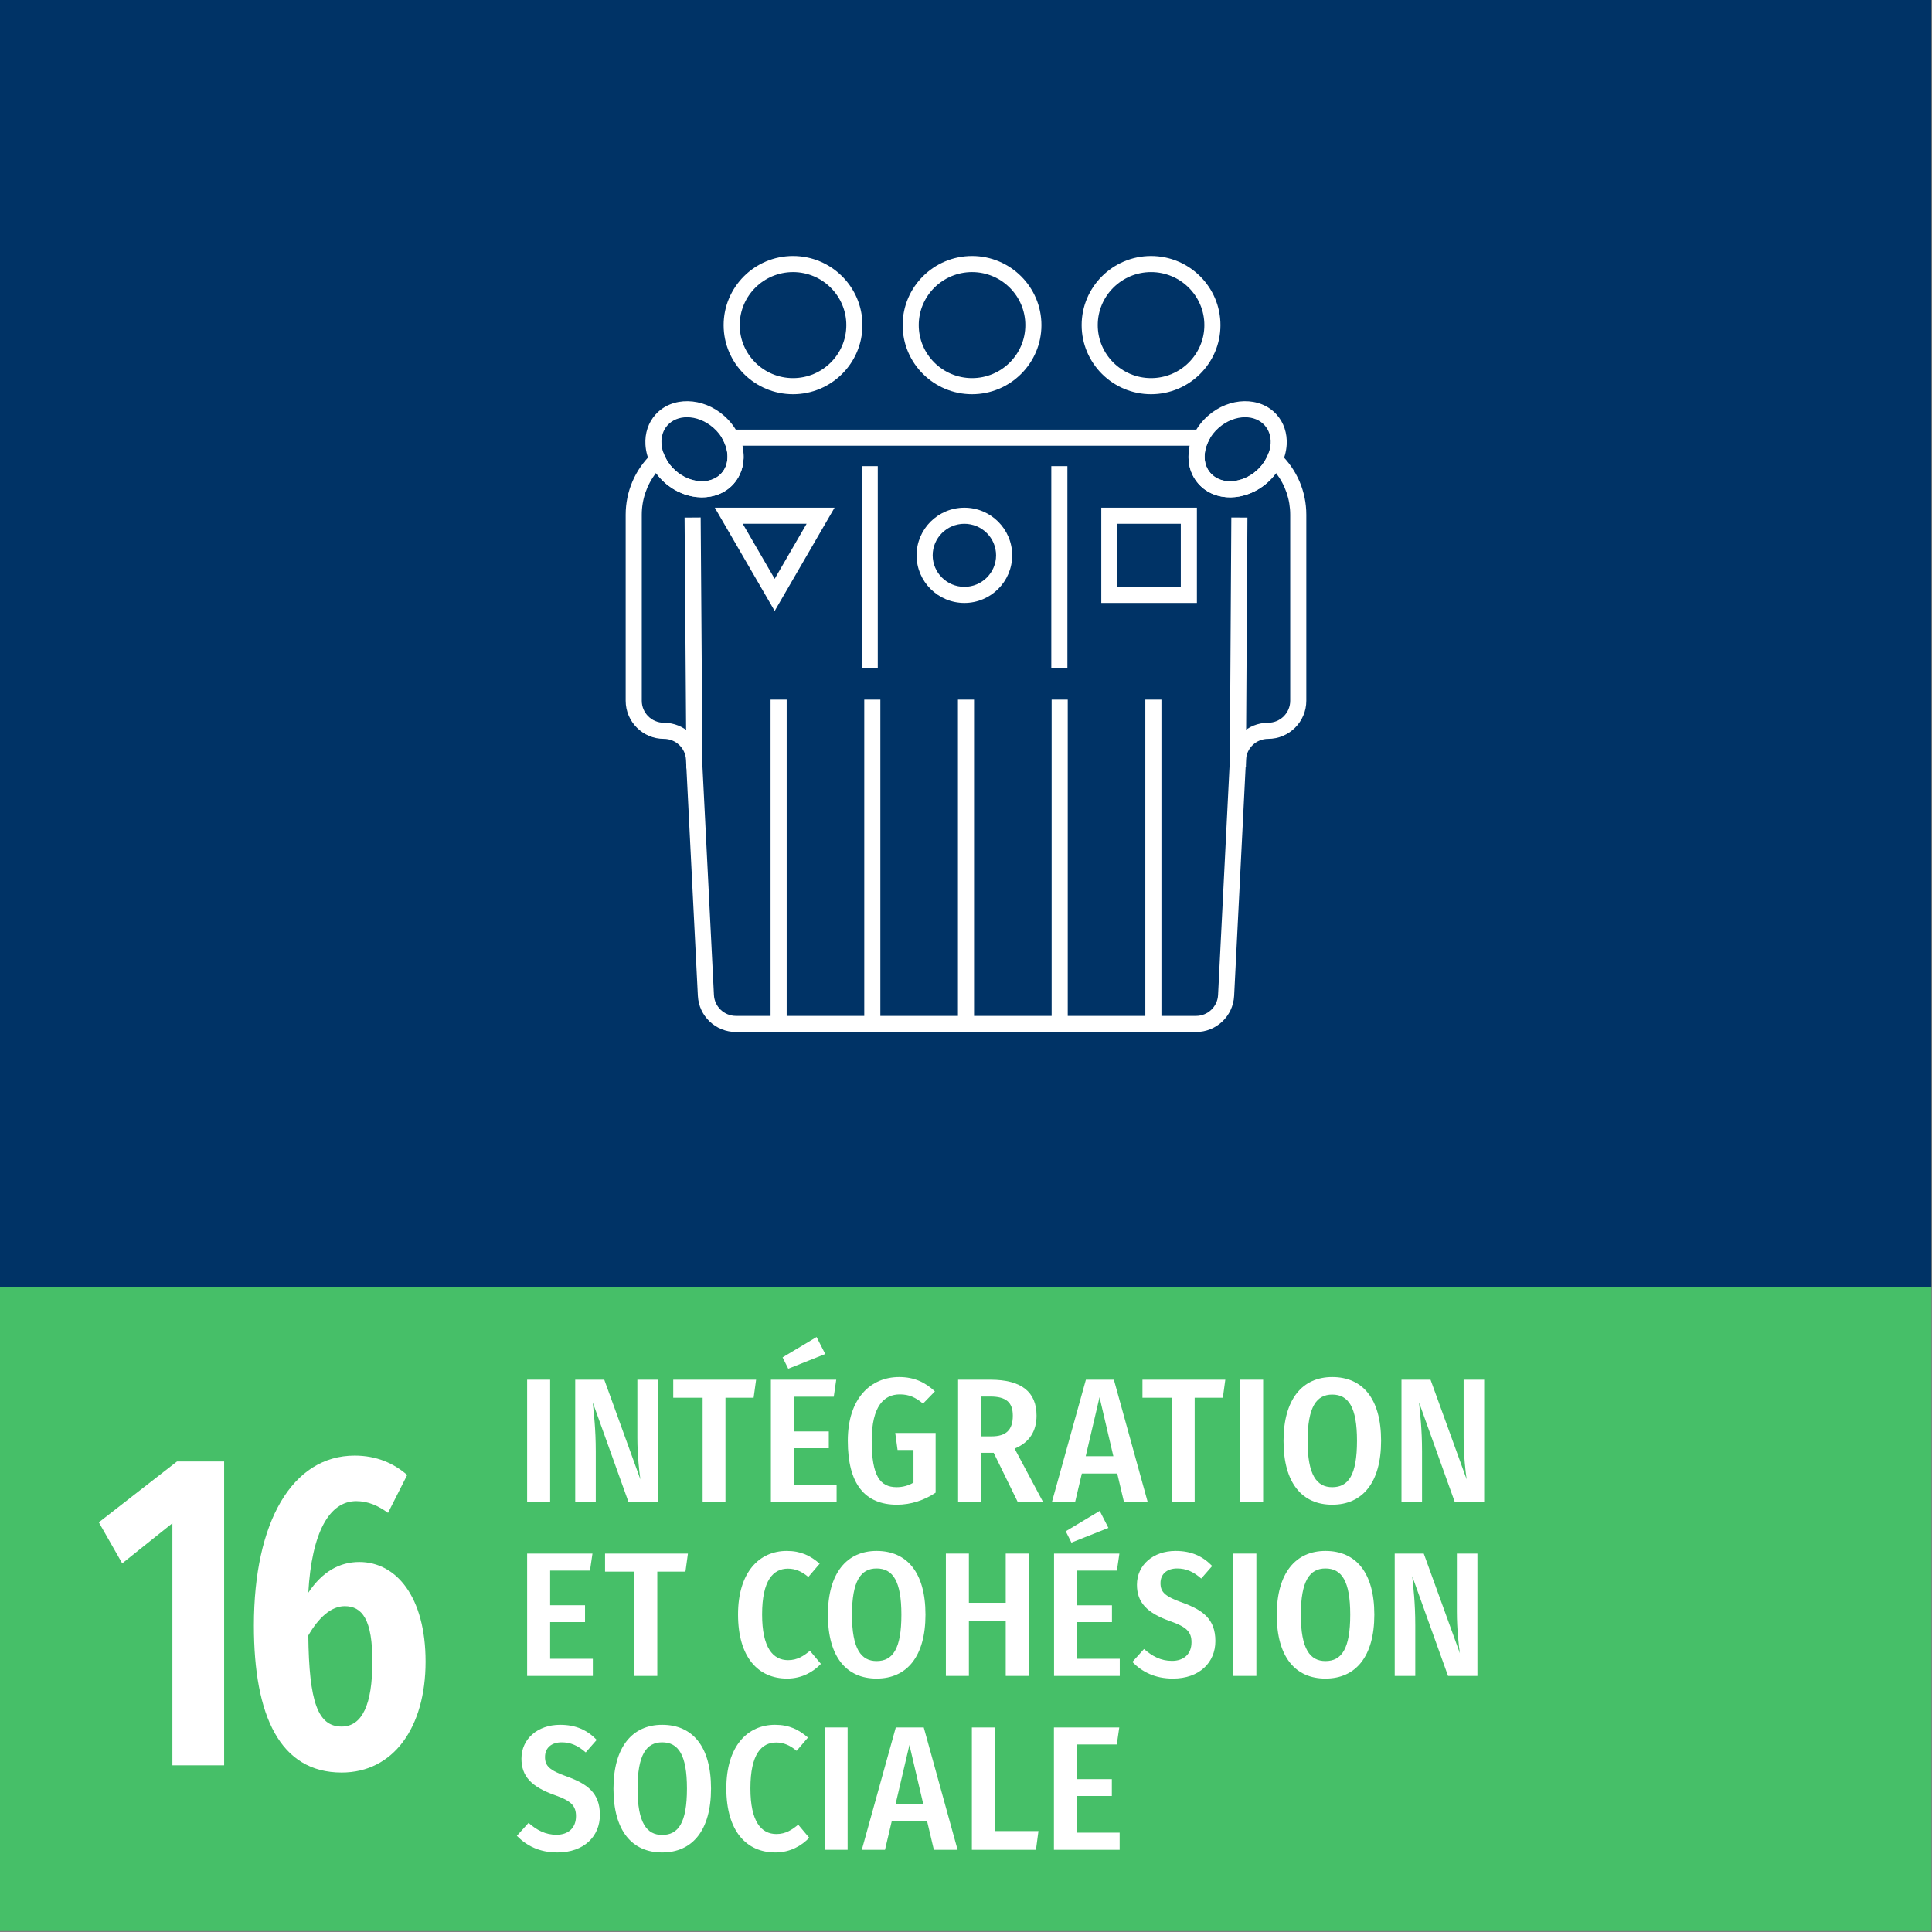 <?xml version="1.0" encoding="UTF-8" standalone="no"?>
<!DOCTYPE svg PUBLIC "-//W3C//DTD SVG 1.1//EN" "http://www.w3.org/Graphics/SVG/1.1/DTD/svg11.dtd">
<svg xmlns="http://www.w3.org/2000/svg" xmlns:xlink="http://www.w3.org/1999/xlink" version="1.1" width="150pt" height="150pt" viewBox="0 0 150 150">
<rect x="0" y="0" width="150" height="150" fill="#808080" stroke="none"/>
<g enable-background="new">
<g id="Layer-1" data-name="03 Negative EN">
<path transform="matrix(1,0,0,-1,0,150)" d="M 0 50.073 L 149.95 50.073 L 149.95 150 L 0 150 Z " fill="#003366"/>
<path transform="matrix(1,0,0,-1,0,150)" d="M 0 .073 L 149.95 .073 L 149.95 50.073 L 0 50.073 Z " fill="#46bf68"/>
<path transform="matrix(1,0,0,-1,0,150)" d="M 42.713 33.381 L 40.926 33.381 L 40.926 42.881 L 42.713 42.881 Z " fill="#ffffff"/>
<clipPath id="cp0">
<path transform="matrix(1,0,0,-1,0,150)" d="M 0 150 L 150 150 L 150 0 L 0 0 Z "/>
</clipPath>
<g clip-path="url(#cp0)">
<path transform="matrix(1,0,0,-1,51.081,116.619)" d="M 0 0 L -2.283 0 L -5.061 7.74 C -4.978 6.888 -4.826 5.691 -4.826 3.945 L -4.826 0 L -6.421 0 L -6.421 9.5 L -4.166 9.5 L -1.361 1.76 C -1.444 2.296 -1.596 3.643 -1.596 4.99 L -1.596 9.5 L 0 9.5 Z " fill="#ffffff"/>
<path transform="matrix(1,0,0,-1,58.511,108.521)" d="M 0 0 L -2.186 0 L -2.186 -8.098 L -3.959 -8.098 L -3.959 0 L -6.241 0 L -6.241 1.402 L .193 1.402 Z " fill="#ffffff"/>
<path transform="matrix(1,0,0,-1,64.073,105.126)" d="M 0 0 L -2.873 -1.141 L -3.313 -.261 L -.674 1.32 Z M .66 -3.313 L -2.434 -3.313 L -2.434 -6.008 L .275 -6.008 L .275 -7.314 L -2.434 -7.314 L -2.434 -10.16 L .881 -10.16 L .881 -11.493 L -4.221 -11.493 L -4.221 -1.993 L .853 -1.993 Z " fill="#ffffff"/>
<path transform="matrix(1,0,0,-1,72.587,108.026)" d="M 0 0 L -.922 -.949 C -1.512 -.468 -1.994 -.234 -2.723 -.234 C -3.932 -.234 -4.908 -1.114 -4.908 -3.836 C -4.908 -6.586 -4.248 -7.438 -2.97 -7.438 C -2.488 -7.438 -2.049 -7.314 -1.664 -7.081 L -1.664 -4.551 L -2.9 -4.551 L -3.08 -3.231 L .055 -3.231 L .055 -7.864 C -.797 -8.441 -1.855 -8.799 -2.941 -8.799 C -5.444 -8.799 -6.764 -7.19 -6.764 -3.836 C -6.764 -.509 -4.963 1.113 -2.777 1.113 C -1.581 1.113 -.742 .687 0 0 " fill="#ffffff"/>
<path transform="matrix(1,0,0,-1,76.985,111.519)" d="M 0 0 C 1.128 0 1.65 .495 1.65 1.608 C 1.65 2.64 1.128 3.093 -.109 3.093 L -.811 3.093 L -.811 0 Z M .166 -1.279 L -.811 -1.279 L -.811 -5.101 L -2.598 -5.101 L -2.598 4.399 L -.096 4.399 C 2.338 4.399 3.492 3.437 3.492 1.608 C 3.492 .412 2.943 -.481 1.788 -.949 L 4.002 -5.101 L 2.035 -5.101 Z " fill="#ffffff"/>
<path transform="matrix(1,0,0,-1,86.44,113.058)" d="M 0 0 L -1.072 4.578 L -2.145 0 Z M .303 -1.348 L -2.447 -1.348 L -2.969 -3.561 L -4.77 -3.561 L -2.131 5.939 L .041 5.939 L 2.668 -3.561 L .825 -3.561 Z " fill="#ffffff"/>
<path transform="matrix(1,0,0,-1,94.941,108.521)" d="M 0 0 L -2.187 0 L -2.187 -8.098 L -3.96 -8.098 L -3.96 0 L -6.241 0 L -6.241 1.402 L .192 1.402 Z " fill="#ffffff"/>
<path transform="matrix(1,0,0,-1,0,150)" d="M 98.07 33.381 L 96.283 33.381 L 96.283 42.881 L 98.07 42.881 Z " fill="#ffffff"/>
<path transform="matrix(1,0,0,-1,101.522,111.876)" d="M 0 0 C 0 -2.653 .715 -3.589 1.912 -3.589 C 3.162 -3.589 3.836 -2.653 3.836 .014 C 3.836 2.64 3.162 3.602 1.912 3.602 C .687 3.602 0 2.64 0 0 M 5.706 .014 C 5.706 -3.231 4.263 -4.949 1.912 -4.949 C -.412 -4.949 -1.869 -3.286 -1.869 0 C -1.869 3.23 -.412 4.963 1.912 4.963 C 4.249 4.963 5.706 3.313 5.706 .014 " fill="#ffffff"/>
<path transform="matrix(1,0,0,-1,115.232,116.619)" d="M 0 0 L -2.282 0 L -5.06 7.74 C -4.978 6.888 -4.825 5.691 -4.825 3.945 L -4.825 0 L -6.421 0 L -6.421 9.5 L -4.166 9.5 L -1.361 1.76 C -1.444 2.296 -1.595 3.643 -1.595 4.99 L -1.595 9.5 L 0 9.5 Z " fill="#ffffff"/>
<path transform="matrix(1,0,0,-1,45.806,121.939)" d="M 0 0 L -3.093 0 L -3.093 -2.694 L -.385 -2.694 L -.385 -4.001 L -3.093 -4.001 L -3.093 -6.847 L .221 -6.847 L .221 -8.18 L -4.88 -8.18 L -4.88 1.32 L .193 1.32 Z " fill="#ffffff"/>
<path transform="matrix(1,0,0,-1,53.218,122.021)" d="M 0 0 L -2.186 0 L -2.186 -8.098 L -3.96 -8.098 L -3.96 0 L -6.242 0 L -6.242 1.402 L .192 1.402 Z " fill="#ffffff"/>
<path transform="matrix(1,0,0,-1,63.639,121.403)" d="M 0 0 L -.88 -1.031 C -1.375 -.618 -1.869 -.385 -2.461 -.385 C -3.602 -.385 -4.469 -1.278 -4.469 -3.945 C -4.469 -6.53 -3.629 -7.492 -2.447 -7.492 C -1.719 -7.492 -1.224 -7.148 -.756 -6.764 L .096 -7.781 C -.467 -8.372 -1.348 -8.922 -2.529 -8.922 C -4.771 -8.922 -6.338 -7.272 -6.338 -3.945 C -6.338 -.659 -4.687 .99 -2.557 .99 C -1.457 .99 -.715 .619 0 0 " fill="#ffffff"/>
<path transform="matrix(1,0,0,-1,66.148,125.376)" d="M 0 0 C 0 -2.653 .715 -3.589 1.911 -3.589 C 3.162 -3.589 3.836 -2.653 3.836 .014 C 3.836 2.64 3.162 3.602 1.911 3.602 C .687 3.602 0 2.64 0 0 M 5.706 .014 C 5.706 -3.231 4.263 -4.949 1.911 -4.949 C -.412 -4.949 -1.87 -3.286 -1.87 0 C -1.87 3.23 -.412 4.963 1.911 4.963 C 4.249 4.963 5.706 3.313 5.706 .014 " fill="#ffffff"/>
<path transform="matrix(1,0,0,-1,78.085,125.857)" d="M 0 0 L -2.86 0 L -2.86 -4.262 L -4.647 -4.262 L -4.647 5.238 L -2.86 5.238 L -2.86 1.416 L 0 1.416 L 0 5.238 L 1.787 5.238 L 1.787 -4.262 L 0 -4.262 Z " fill="#ffffff"/>
<path transform="matrix(1,0,0,-1,86.057,118.626)" d="M 0 0 L -2.873 -1.141 L -3.313 -.261 L -.674 1.32 Z M .66 -3.313 L -2.434 -3.313 L -2.434 -6.008 L .275 -6.008 L .275 -7.314 L -2.434 -7.314 L -2.434 -10.16 L .881 -10.16 L .881 -11.493 L -4.221 -11.493 L -4.221 -1.993 L .853 -1.993 Z " fill="#ffffff"/>
<path transform="matrix(1,0,0,-1,94.115,121.582)" d="M 0 0 L -.853 -.976 C -1.457 -.439 -2.034 -.192 -2.722 -.192 C -3.506 -.192 -4.015 -.618 -4.015 -1.333 C -4.015 -2.021 -3.685 -2.364 -2.282 -2.859 C -.742 -3.423 .247 -4.11 .247 -5.829 C .247 -7.492 -.989 -8.743 -3.052 -8.743 C -4.468 -8.743 -5.458 -8.207 -6.2 -7.451 L -5.293 -6.447 C -4.647 -7.012 -3.987 -7.369 -3.12 -7.369 C -2.2 -7.369 -1.608 -6.833 -1.608 -5.925 C -1.608 -5.142 -1.952 -4.743 -3.259 -4.289 C -5.073 -3.643 -5.843 -2.832 -5.843 -1.457 C -5.843 .083 -4.578 1.169 -2.846 1.169 C -1.608 1.169 -.742 .757 0 0 " fill="#ffffff"/>
<path transform="matrix(1,0,0,-1,0,150)" d="M 97.545 19.881 L 95.758 19.881 L 95.758 29.381 L 97.545 29.381 Z " fill="#ffffff"/>
<path transform="matrix(1,0,0,-1,100.997,125.376)" d="M 0 0 C 0 -2.653 .715 -3.589 1.912 -3.589 C 3.162 -3.589 3.836 -2.653 3.836 .014 C 3.836 2.64 3.162 3.602 1.912 3.602 C .687 3.602 0 2.64 0 0 M 5.706 .014 C 5.706 -3.231 4.263 -4.949 1.912 -4.949 C -.412 -4.949 -1.869 -3.286 -1.869 0 C -1.869 3.23 -.412 4.963 1.912 4.963 C 4.249 4.963 5.706 3.313 5.706 .014 " fill="#ffffff"/>
<path transform="matrix(1,0,0,-1,114.707,130.119)" d="M 0 0 L -2.282 0 L -5.06 7.74 C -4.978 6.888 -4.825 5.691 -4.825 3.945 L -4.825 0 L -6.421 0 L -6.421 9.5 L -4.166 9.5 L -1.361 1.76 C -1.444 2.296 -1.595 3.643 -1.595 4.99 L -1.595 9.5 L 0 9.5 Z " fill="#ffffff"/>
<path transform="matrix(1,0,0,-1,46.329,135.082)" d="M 0 0 L -.854 -.976 C -1.457 -.439 -2.035 -.192 -2.723 -.192 C -3.506 -.192 -4.015 -.618 -4.015 -1.333 C -4.015 -2.021 -3.686 -2.364 -2.283 -2.859 C -.742 -3.423 .247 -4.11 .247 -5.829 C .247 -7.492 -.99 -8.743 -3.053 -8.743 C -4.469 -8.743 -5.459 -8.207 -6.201 -7.451 L -5.293 -6.447 C -4.647 -7.012 -3.987 -7.369 -3.121 -7.369 C -2.2 -7.369 -1.609 -6.833 -1.609 -5.925 C -1.609 -5.142 -1.953 -4.743 -3.259 -4.289 C -5.073 -3.643 -5.844 -2.832 -5.844 -1.457 C -5.844 .083 -4.578 1.169 -2.846 1.169 C -1.609 1.169 -.742 .757 0 0 " fill="#ffffff"/>
<path transform="matrix(1,0,0,-1,49.499,138.876)" d="M 0 0 C 0 -2.653 .715 -3.589 1.91 -3.589 C 3.162 -3.589 3.836 -2.653 3.836 .014 C 3.836 2.64 3.162 3.602 1.91 3.602 C .687 3.602 0 2.64 0 0 M 5.705 .014 C 5.705 -3.231 4.262 -4.949 1.91 -4.949 C -.412 -4.949 -1.87 -3.286 -1.87 0 C -1.87 3.23 -.412 4.963 1.91 4.963 C 4.248 4.963 5.705 3.313 5.705 .014 " fill="#ffffff"/>
<path transform="matrix(1,0,0,-1,62.73,134.903)" d="M 0 0 L -.88 -1.031 C -1.374 -.618 -1.87 -.385 -2.461 -.385 C -3.603 -.385 -4.468 -1.278 -4.468 -3.945 C -4.468 -6.53 -3.63 -7.492 -2.447 -7.492 C -1.718 -7.492 -1.224 -7.148 -.756 -6.764 L .097 -7.781 C -.468 -8.372 -1.347 -8.922 -2.53 -8.922 C -4.771 -8.922 -6.338 -7.272 -6.338 -3.945 C -6.338 -.659 -4.688 .99 -2.558 .99 C -1.457 .99 -.715 .619 0 0 " fill="#ffffff"/>
<path transform="matrix(1,0,0,-1,0,150)" d="M 65.809 6.381 L 64.022 6.381 L 64.022 15.881 L 65.809 15.881 Z " fill="#ffffff"/>
<path transform="matrix(1,0,0,-1,71.68,140.059)" d="M 0 0 L -1.072 4.578 L -2.145 0 Z M .303 -1.348 L -2.447 -1.348 L -2.969 -3.561 L -4.77 -3.561 L -2.131 5.939 L .041 5.939 L 2.668 -3.561 L .825 -3.561 Z " fill="#ffffff"/>
<path transform="matrix(1,0,0,-1,77.243,142.162)" d="M 0 0 L 3.382 0 L 3.189 -1.457 L -1.787 -1.457 L -1.787 8.043 L 0 8.043 Z " fill="#ffffff"/>
<path transform="matrix(1,0,0,-1,86.708,135.439)" d="M 0 0 L -3.094 0 L -3.094 -2.694 L -.385 -2.694 L -.385 -4.001 L -3.094 -4.001 L -3.094 -6.847 L .221 -6.847 L .221 -8.18 L -4.881 -8.18 L -4.881 1.32 L .192 1.32 Z " fill="#ffffff"/>
<path transform="matrix(1,0,0,-1,17.402,137.06)" d="M 0 0 L -4.017 0 L -4.017 18.797 L -7.914 15.682 L -9.729 18.867 L -3.659 23.593 L 0 23.593 Z " fill="#ffffff"/>
<path transform="matrix(1,0,0,-1,26.764,124.703)" d="M 0 0 C -1.042 0 -2.023 -.875 -2.827 -2.275 C -2.768 -7.456 -2.083 -9.346 -.238 -9.346 C 1.368 -9.346 2.143 -7.596 2.143 -4.376 C 2.172 -1.016 1.339 0 0 0 M 6.278 -4.306 C 6.278 -9.416 3.778 -12.917 -.238 -12.917 C -5.028 -12.917 -7.052 -8.506 -7.052 -1.505 C -7.052 6.546 -4.076 11.691 .773 11.691 C 2.47 11.691 3.809 11.096 4.85 10.186 L 3.362 7.245 C 2.589 7.806 1.814 8.155 .893 8.155 C -1.19 8.155 -2.56 5.74 -2.827 1.05 C -1.726 2.695 -.387 3.431 1.131 3.431 C 4.017 3.431 6.278 .7 6.278 -4.306 " fill="#ffffff"/>
<path transform="matrix(1,0,0,-1,96.732,59.547)" d="M 0 0 L -1.25 .008 L -1.132 19.369 L .118 19.361 Z " fill="#ffffff"/>
<path transform="matrix(1,0,0,-1,53.291,59.665)" d="M 0 0 L -.141 19.479 L 1.109 19.488 L 1.25 .01 Z " fill="#ffffff"/>
<path transform="matrix(1,0,0,-1,0,150)" d="M 61.077 70.5 L 59.827 70.5 L 59.827 95.681 L 61.077 95.681 Z " fill="#ffffff"/>
<path transform="matrix(1,0,0,-1,0,150)" d="M 90.173 70.5 L 88.923 70.5 L 88.923 95.681 L 90.173 95.681 Z " fill="#ffffff"/>
<path transform="matrix(1,0,0,-1,0,150)" d="M 75.625 70.5 L 74.375 70.5 L 74.375 95.681 L 75.625 95.681 Z " fill="#ffffff"/>
<path transform="matrix(1,0,0,-1,0,150)" d="M 82.899 70.5 L 81.649 70.5 L 81.649 95.681 L 82.899 95.681 Z " fill="#ffffff"/>
<path transform="matrix(1,0,0,-1,0,150)" d="M 68.351 70.5 L 67.101 70.5 L 67.101 95.681 L 68.351 95.681 Z " fill="#ffffff"/>
<path transform="matrix(1,0,0,-1,0,150)" d="M 68.15 98.151 L 66.9 98.151 L 66.9 113.809 L 68.15 113.809 Z " fill="#ffffff"/>
<path transform="matrix(1,0,0,-1,0,150)" d="M 82.873 98.151 L 81.623 98.151 L 81.623 113.809 L 82.873 113.809 Z " fill="#ffffff"/>
<path transform="matrix(1,0,0,-1,57.667,40.666)" d="M 0 0 L 2.479 -4.275 L 4.958 0 Z M 2.479 -6.768 L -2.17 1.25 L 7.128 1.25 Z " fill="#ffffff"/>
<path transform="matrix(1,0,0,-1,74.875,40.666)" d="M 0 0 C -1.357 0 -2.462 -1.099 -2.462 -2.448 C -2.462 -3.798 -1.357 -4.896 0 -4.896 C 1.357 -4.896 2.461 -3.798 2.461 -2.448 C 2.461 -1.099 1.357 0 0 0 M 0 -6.146 C -2.047 -6.146 -3.712 -4.487 -3.712 -2.448 C -3.712 -.409 -2.047 1.25 0 1.25 C 2.046 1.25 3.711 -.409 3.711 -2.448 C 3.711 -4.487 2.046 -6.146 0 -6.146 " fill="#ffffff"/>
<path transform="matrix(1,0,0,-1,0,150)" d="M 86.754 104.438 L 91.677 104.438 L 91.677 109.334 L 86.754 109.334 Z M 92.927 103.188 L 85.504 103.188 L 85.504 110.584 L 92.927 110.584 Z " fill="#ffffff"/>
<path transform="matrix(1,0,0,-1,75.469,21.125)" d="M 0 0 C -2.281 0 -4.138 -1.847 -4.138 -4.117 C -4.138 -6.387 -2.281 -8.233 0 -8.233 C 2.281 -8.233 4.138 -6.387 4.138 -4.117 C 4.138 -1.847 2.281 0 0 0 M 0 -9.483 C -2.971 -9.483 -5.388 -7.076 -5.388 -4.117 C -5.388 -1.157 -2.971 1.25 0 1.25 C 2.971 1.25 5.388 -1.157 5.388 -4.117 C 5.388 -7.076 2.971 -9.483 0 -9.483 " fill="#ffffff"/>
<path transform="matrix(1,0,0,-1,61.57,21.125)" d="M 0 0 C -2.281 0 -4.138 -1.847 -4.138 -4.117 C -4.138 -6.387 -2.281 -8.233 0 -8.233 C 2.282 -8.233 4.139 -6.387 4.139 -4.117 C 4.139 -1.847 2.282 0 0 0 M 0 -9.483 C -2.971 -9.483 -5.388 -7.076 -5.388 -4.117 C -5.388 -1.157 -2.971 1.25 0 1.25 C 2.972 1.25 5.389 -1.157 5.389 -4.117 C 5.389 -7.076 2.972 -9.483 0 -9.483 " fill="#ffffff"/>
<path transform="matrix(1,0,0,-1,89.367,21.125)" d="M 0 0 C -2.281 0 -4.138 -1.847 -4.138 -4.117 C -4.138 -6.387 -2.281 -8.233 0 -8.233 C 2.282 -8.233 4.139 -6.387 4.139 -4.117 C 4.139 -1.847 2.282 0 0 0 M 0 -9.483 C -2.971 -9.483 -5.388 -7.076 -5.388 -4.117 C -5.388 -1.157 -2.971 1.25 0 1.25 C 2.972 1.25 5.389 -1.157 5.389 -4.117 C 5.389 -7.076 2.972 -9.483 0 -9.483 " fill="#ffffff"/>
<path transform="matrix(1,0,0,-1,53.337,32.394)" d="M 0 0 C -.592 0 -1.138 -.208 -1.516 -.63 C -1.851 -1.004 -2.01 -1.496 -1.978 -2.054 C -1.934 -2.811 -1.54 -3.571 -.898 -4.141 C .261 -5.167 1.865 -5.258 2.684 -4.344 C 3.018 -3.97 3.178 -3.478 3.146 -2.92 C 3.102 -2.163 2.708 -1.403 2.066 -.834 L 2.065 -.834 C 1.443 -.281 .69 0 0 0 M 1.166 -6.218 C .177 -6.218 -.871 -5.836 -1.728 -5.076 C -2.616 -4.288 -3.162 -3.213 -3.226 -2.127 C -3.277 -1.242 -3.001 -.415 -2.447 .204 C -1.173 1.629 1.226 1.583 2.896 .102 C 3.784 -.687 4.33 -1.762 4.394 -2.848 C 4.444 -3.731 4.168 -4.559 3.615 -5.178 C 2.994 -5.872 2.106 -6.218 1.166 -6.218 " fill="#ffffff"/>
<path transform="matrix(1,0,0,-1,50.934,36.72)" d="M 0 0 C -.719 -.93 -1.107 -2.057 -1.107 -3.244 L -1.107 -17.687 C -1.107 -18.629 -.337 -19.396 .61 -19.396 C 2.193 -19.396 3.496 -20.63 3.575 -22.205 L 4.496 -40.533 C 4.541 -41.443 5.295 -42.155 6.212 -42.155 L 41.919 -42.155 C 42.836 -42.155 43.59 -41.442 43.636 -40.533 L 44.556 -22.205 C 44.635 -20.63 45.938 -19.396 47.521 -19.396 C 48.468 -19.396 49.238 -18.629 49.238 -17.687 L 49.238 -3.244 C 49.238 -2.059 48.852 -.935 48.136 -.006 C 47.941 -.277 47.717 -.526 47.466 -.749 C 45.794 -2.231 43.398 -2.278 42.123 -.851 C 41.418 -.063 41.184 1.018 41.444 2.114 L 6.695 2.114 C 6.956 1.019 6.722 -.063 6.018 -.851 C 4.743 -2.278 2.346 -2.232 .675 -.75 C .422 -.525 .196 -.274 0 0 M 41.919 -43.405 L 6.212 -43.405 C 4.628 -43.405 3.326 -42.171 3.248 -40.596 L 2.327 -22.268 C 2.281 -21.358 1.527 -20.646 .61 -20.646 C -1.026 -20.646 -2.357 -19.318 -2.357 -17.687 L -2.357 -3.244 C -2.357 -1.441 -1.635 .246 -.321 1.507 L .317 2.12 L .682 1.312 C .879 .874 1.155 .495 1.505 .186 C 2.662 -.841 4.268 -.932 5.086 -.018 C 5.637 .598 5.698 1.549 5.247 2.463 L 4.803 3.364 L 43.337 3.364 L 42.893 2.463 C 42.441 1.549 42.504 .598 43.055 -.018 C 43.869 -.932 45.479 -.841 46.636 .186 C 46.983 .494 47.26 .872 47.455 1.308 L 47.819 2.116 L 48.459 1.501 C 49.768 .241 50.488 -1.444 50.488 -3.244 L 50.488 -17.687 C 50.488 -19.318 49.157 -20.646 47.521 -20.646 C 46.604 -20.646 45.85 -21.358 45.804 -22.268 L 44.884 -40.596 C 44.805 -42.171 43.502 -43.405 41.919 -43.405 " fill="#ffffff"/>
<path transform="matrix(1,0,0,-1,96.672,32.394)" d="M 0 0 C -.69 0 -1.443 -.282 -2.065 -.834 C -2.708 -1.403 -3.102 -2.163 -3.146 -2.92 C -3.178 -3.478 -3.018 -3.97 -2.683 -4.344 C -1.868 -5.258 -.26 -5.167 .899 -4.141 C 1.541 -3.571 1.934 -2.811 1.978 -2.054 C 2.01 -1.496 1.851 -1.004 1.516 -.63 C 1.138 -.208 .592 0 0 0 M -1.165 -6.218 C -2.105 -6.218 -2.993 -5.872 -3.614 -5.177 C -4.168 -4.56 -4.444 -3.731 -4.393 -2.848 C -4.33 -1.762 -3.784 -.687 -2.895 .102 C -1.225 1.583 1.172 1.63 2.447 .204 C 3.001 -.415 3.277 -1.242 3.226 -2.126 C 3.163 -3.213 2.617 -4.288 1.729 -5.076 C .871 -5.836 -.177 -6.218 -1.165 -6.218 " fill="#ffffff"/>
</g>
</g>
</g>
</svg>
